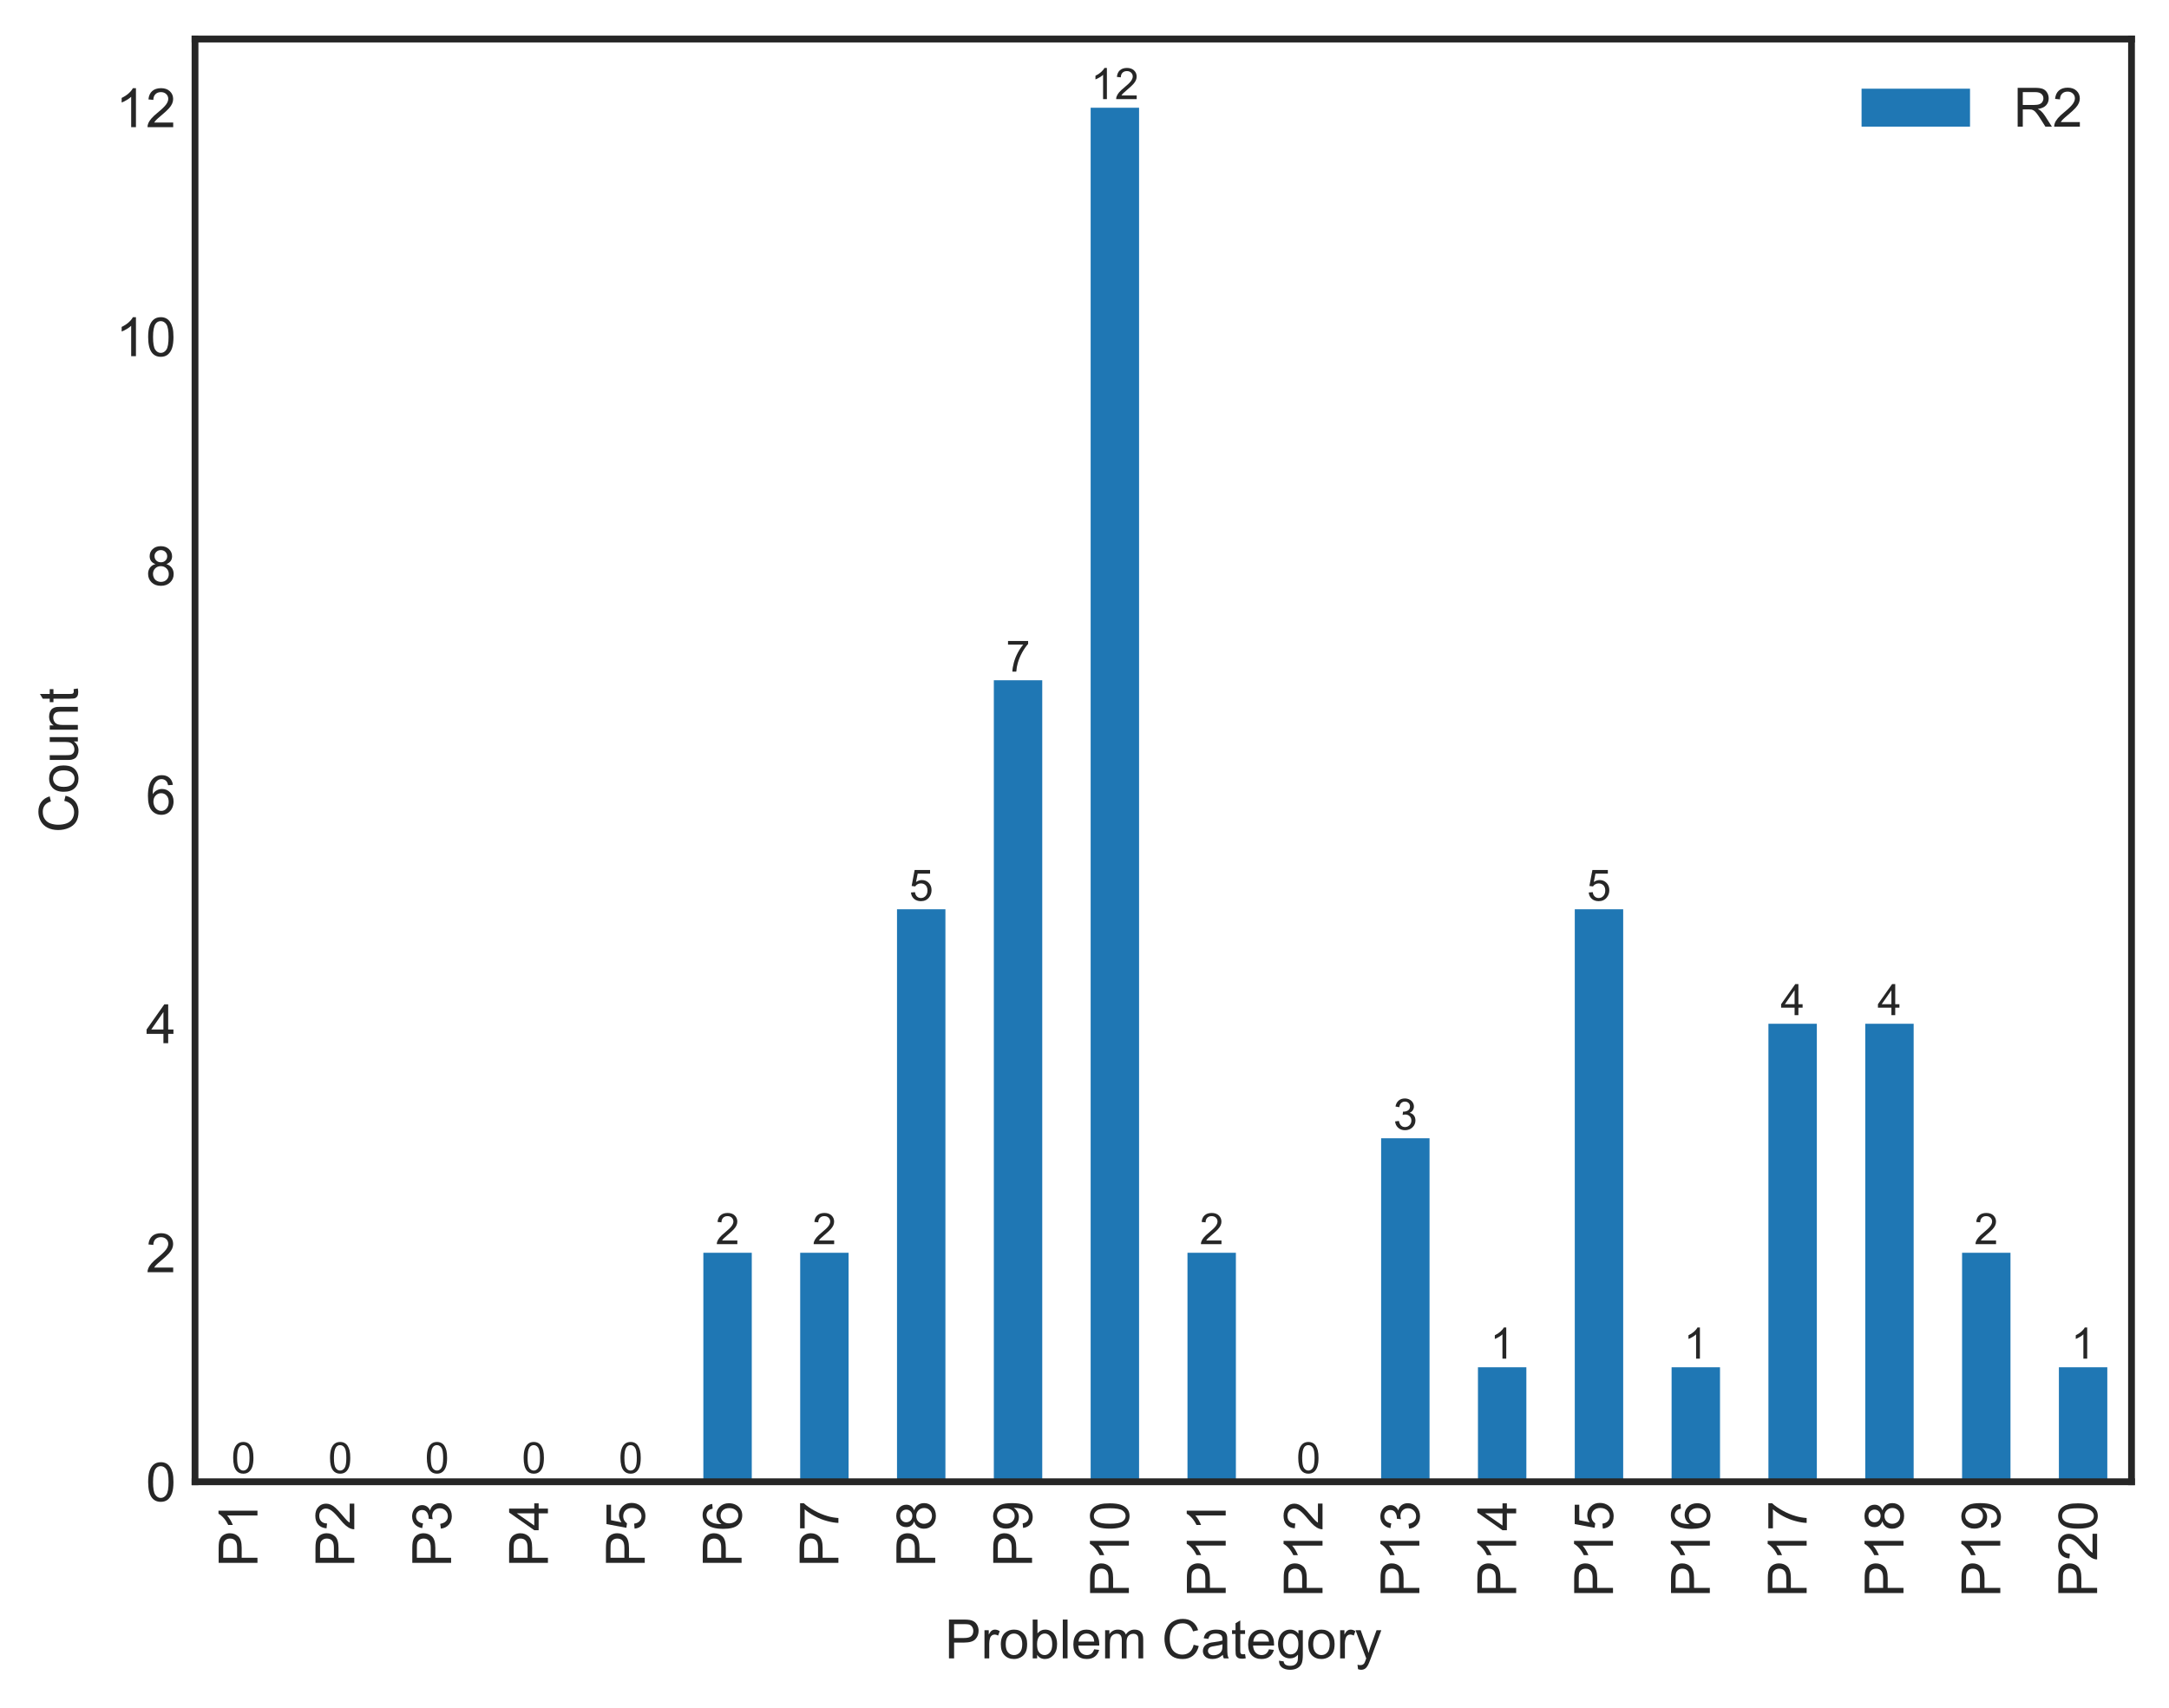 <?xml version="1.0" encoding="utf-8" standalone="no"?>
<!DOCTYPE svg PUBLIC "-//W3C//DTD SVG 1.1//EN"
  "http://www.w3.org/Graphics/SVG/1.1/DTD/svg11.dtd">
<!-- Created with matplotlib (http://matplotlib.org/) -->
<svg height="315pt" version="1.1" viewBox="0 0 400 315" width="400pt" xmlns="http://www.w3.org/2000/svg" xmlns:xlink="http://www.w3.org/1999/xlink">
 <defs>
  <style type="text/css">
*{stroke-linecap:butt;stroke-linejoin:round;}
  </style>
 </defs>
 <g id="figure_1">
  <g id="patch_1">
   <path d="M 0 315.189 
L 400.287 315.189 
L 400.287 0 
L 0 0 
z
" style="fill:#ffffff;"/>
  </g>
  <g id="axes_1">
   <g id="patch_2">
    <path d="M 35.967 273.312 
L 393.087 273.312 
L 393.087 7.2 
L 35.967 7.2 
z
" style="fill:#ffffff;"/>
   </g>
   <g id="matplotlib.axis_1">
    <g id="xtick_1">
     <g id="line2d_1"/>
     <g id="text_1">
      <!-- P1 -->
      <defs>
       <path d="M 7.719 0 
L 7.719 71.578 
L 34.719 71.578 
Q 41.844 71.578 45.609 70.906 
Q 50.875 70.016 54.438 67.547 
Q 58.016 65.094 60.188 60.641 
Q 62.359 56.203 62.359 50.875 
Q 62.359 41.75 56.547 35.422 
Q 50.734 29.109 35.547 29.109 
L 17.188 29.109 
L 17.188 0 
z
M 17.188 37.547 
L 35.688 37.547 
Q 44.875 37.547 48.734 40.969 
Q 52.594 44.391 52.594 50.594 
Q 52.594 55.078 50.312 58.266 
Q 48.047 61.469 44.344 62.5 
Q 41.938 63.141 35.5 63.141 
L 17.188 63.141 
z
" id="ArialMT-50"/>
       <path d="M 37.25 0 
L 28.469 0 
L 28.469 56 
Q 25.297 52.984 20.141 49.953 
Q 14.984 46.922 10.891 45.406 
L 10.891 53.906 
Q 18.266 57.375 23.781 62.297 
Q 29.297 67.234 31.594 71.875 
L 37.25 71.875 
z
" id="ArialMT-31"/>
      </defs>
      <g style="fill:#262626;" transform="translate(47.48 289.043)rotate(-90)scale(0.1 -0.1)">
       <use xlink:href="#ArialMT-50"/>
       <use x="66.699" xlink:href="#ArialMT-31"/>
      </g>
     </g>
    </g>
    <g id="xtick_2">
     <g id="line2d_2"/>
     <g id="text_2">
      <!-- P2 -->
      <defs>
       <path d="M 50.344 8.453 
L 50.344 0 
L 3.031 0 
Q 2.938 3.172 4.047 6.109 
Q 5.859 10.938 9.828 15.625 
Q 13.812 20.312 21.344 26.469 
Q 33.016 36.031 37.109 41.625 
Q 41.219 47.219 41.219 52.203 
Q 41.219 57.422 37.469 61 
Q 33.734 64.594 27.734 64.594 
Q 21.391 64.594 17.578 60.781 
Q 13.766 56.984 13.719 50.25 
L 4.688 51.172 
Q 5.609 61.281 11.656 66.578 
Q 17.719 71.875 27.938 71.875 
Q 38.234 71.875 44.234 66.156 
Q 50.25 60.453 50.25 52 
Q 50.25 47.703 48.484 43.547 
Q 46.734 39.406 42.656 34.812 
Q 38.578 30.219 29.109 22.219 
Q 21.188 15.578 18.938 13.203 
Q 16.703 10.844 15.234 8.453 
z
" id="ArialMT-32"/>
      </defs>
      <g style="fill:#262626;" transform="translate(65.336 289.043)rotate(-90)scale(0.1 -0.1)">
       <use xlink:href="#ArialMT-50"/>
       <use x="66.699" xlink:href="#ArialMT-32"/>
      </g>
     </g>
    </g>
    <g id="xtick_3">
     <g id="line2d_3"/>
     <g id="text_3">
      <!-- P3 -->
      <defs>
       <path d="M 4.203 18.891 
L 12.984 20.062 
Q 14.5 12.594 18.141 9.297 
Q 21.781 6 27 6 
Q 33.203 6 37.469 10.297 
Q 41.75 14.594 41.75 20.953 
Q 41.75 27 37.797 30.922 
Q 33.844 34.859 27.734 34.859 
Q 25.25 34.859 21.531 33.891 
L 22.516 41.609 
Q 23.391 41.5 23.922 41.5 
Q 29.547 41.5 34.031 44.422 
Q 38.531 47.359 38.531 53.469 
Q 38.531 58.297 35.25 61.469 
Q 31.984 64.656 26.812 64.656 
Q 21.688 64.656 18.266 61.422 
Q 14.844 58.203 13.875 51.766 
L 5.078 53.328 
Q 6.688 62.156 12.391 67.016 
Q 18.109 71.875 26.609 71.875 
Q 32.469 71.875 37.391 69.359 
Q 42.328 66.844 44.938 62.5 
Q 47.562 58.156 47.562 53.266 
Q 47.562 48.641 45.062 44.828 
Q 42.578 41.016 37.703 38.766 
Q 44.047 37.312 47.562 32.688 
Q 51.078 28.078 51.078 21.141 
Q 51.078 11.766 44.234 5.25 
Q 37.406 -1.266 26.953 -1.266 
Q 17.531 -1.266 11.297 4.344 
Q 5.078 9.969 4.203 18.891 
z
" id="ArialMT-33"/>
      </defs>
      <g style="fill:#262626;" transform="translate(83.192 289.043)rotate(-90)scale(0.1 -0.1)">
       <use xlink:href="#ArialMT-50"/>
       <use x="66.699" xlink:href="#ArialMT-33"/>
      </g>
     </g>
    </g>
    <g id="xtick_4">
     <g id="line2d_4"/>
     <g id="text_4">
      <!-- P4 -->
      <defs>
       <path d="M 32.328 0 
L 32.328 17.141 
L 1.266 17.141 
L 1.266 25.203 
L 33.938 71.578 
L 41.109 71.578 
L 41.109 25.203 
L 50.781 25.203 
L 50.781 17.141 
L 41.109 17.141 
L 41.109 0 
z
M 32.328 25.203 
L 32.328 57.469 
L 9.906 25.203 
z
" id="ArialMT-34"/>
      </defs>
      <g style="fill:#262626;" transform="translate(101.048 289.043)rotate(-90)scale(0.1 -0.1)">
       <use xlink:href="#ArialMT-50"/>
       <use x="66.699" xlink:href="#ArialMT-34"/>
      </g>
     </g>
    </g>
    <g id="xtick_5">
     <g id="line2d_5"/>
     <g id="text_5">
      <!-- P5 -->
      <defs>
       <path d="M 4.156 18.75 
L 13.375 19.531 
Q 14.406 12.797 18.141 9.391 
Q 21.875 6 27.156 6 
Q 33.5 6 37.891 10.781 
Q 42.281 15.578 42.281 23.484 
Q 42.281 31 38.062 35.344 
Q 33.844 39.703 27 39.703 
Q 22.75 39.703 19.328 37.766 
Q 15.922 35.844 13.969 32.766 
L 5.719 33.844 
L 12.641 70.609 
L 48.25 70.609 
L 48.25 62.203 
L 19.672 62.203 
L 15.828 42.969 
Q 22.266 47.469 29.344 47.469 
Q 38.719 47.469 45.156 40.969 
Q 51.609 34.469 51.609 24.266 
Q 51.609 14.547 45.953 7.469 
Q 39.062 -1.219 27.156 -1.219 
Q 17.391 -1.219 11.203 4.25 
Q 5.031 9.719 4.156 18.75 
z
" id="ArialMT-35"/>
      </defs>
      <g style="fill:#262626;" transform="translate(118.904 289.043)rotate(-90)scale(0.1 -0.1)">
       <use xlink:href="#ArialMT-50"/>
       <use x="66.699" xlink:href="#ArialMT-35"/>
      </g>
     </g>
    </g>
    <g id="xtick_6">
     <g id="line2d_6"/>
     <g id="text_6">
      <!-- P6 -->
      <defs>
       <path d="M 49.75 54.047 
L 41.016 53.375 
Q 39.844 58.547 37.703 60.891 
Q 34.125 64.656 28.906 64.656 
Q 24.703 64.656 21.531 62.312 
Q 17.391 59.281 14.984 53.469 
Q 12.594 47.656 12.5 36.922 
Q 15.672 41.75 20.266 44.094 
Q 24.859 46.438 29.891 46.438 
Q 38.672 46.438 44.844 39.969 
Q 51.031 33.5 51.031 23.25 
Q 51.031 16.5 48.125 10.719 
Q 45.219 4.938 40.141 1.859 
Q 35.062 -1.219 28.609 -1.219 
Q 17.625 -1.219 10.688 6.859 
Q 3.766 14.938 3.766 33.5 
Q 3.766 54.25 11.422 63.672 
Q 18.109 71.875 29.438 71.875 
Q 37.891 71.875 43.281 67.141 
Q 48.688 62.406 49.75 54.047 
z
M 13.875 23.188 
Q 13.875 18.656 15.797 14.5 
Q 17.719 10.359 21.188 8.172 
Q 24.656 6 28.469 6 
Q 34.031 6 38.031 10.484 
Q 42.047 14.984 42.047 22.703 
Q 42.047 30.125 38.078 34.391 
Q 34.125 38.672 28.125 38.672 
Q 22.172 38.672 18.016 34.391 
Q 13.875 30.125 13.875 23.188 
z
" id="ArialMT-36"/>
      </defs>
      <g style="fill:#262626;" transform="translate(136.76 289.043)rotate(-90)scale(0.1 -0.1)">
       <use xlink:href="#ArialMT-50"/>
       <use x="66.699" xlink:href="#ArialMT-36"/>
      </g>
     </g>
    </g>
    <g id="xtick_7">
     <g id="line2d_7"/>
     <g id="text_7">
      <!-- P7 -->
      <defs>
       <path d="M 4.734 62.203 
L 4.734 70.656 
L 51.078 70.656 
L 51.078 63.812 
Q 44.234 56.547 37.516 44.484 
Q 30.812 32.422 27.156 19.672 
Q 24.516 10.688 23.781 0 
L 14.75 0 
Q 14.891 8.453 18.062 20.406 
Q 21.234 32.375 27.172 43.484 
Q 33.109 54.594 39.797 62.203 
z
" id="ArialMT-37"/>
      </defs>
      <g style="fill:#262626;" transform="translate(154.616 289.043)rotate(-90)scale(0.1 -0.1)">
       <use xlink:href="#ArialMT-50"/>
       <use x="66.699" xlink:href="#ArialMT-37"/>
      </g>
     </g>
    </g>
    <g id="xtick_8">
     <g id="line2d_8"/>
     <g id="text_8">
      <!-- P8 -->
      <defs>
       <path d="M 17.672 38.812 
Q 12.203 40.828 9.562 44.531 
Q 6.938 48.25 6.938 53.422 
Q 6.938 61.234 12.547 66.547 
Q 18.172 71.875 27.484 71.875 
Q 36.859 71.875 42.578 66.422 
Q 48.297 60.984 48.297 53.172 
Q 48.297 48.188 45.672 44.5 
Q 43.062 40.828 37.75 38.812 
Q 44.344 36.672 47.781 31.875 
Q 51.219 27.094 51.219 20.453 
Q 51.219 11.281 44.719 5.031 
Q 38.234 -1.219 27.641 -1.219 
Q 17.047 -1.219 10.547 5.047 
Q 4.047 11.328 4.047 20.703 
Q 4.047 27.688 7.594 32.391 
Q 11.141 37.109 17.672 38.812 
z
M 15.922 53.719 
Q 15.922 48.641 19.188 45.406 
Q 22.469 42.188 27.688 42.188 
Q 32.766 42.188 36.016 45.375 
Q 39.266 48.578 39.266 53.219 
Q 39.266 58.062 35.906 61.359 
Q 32.562 64.656 27.594 64.656 
Q 22.562 64.656 19.234 61.422 
Q 15.922 58.203 15.922 53.719 
z
M 13.094 20.656 
Q 13.094 16.891 14.875 13.375 
Q 16.656 9.859 20.172 7.922 
Q 23.688 6 27.734 6 
Q 34.031 6 38.125 10.047 
Q 42.234 14.109 42.234 20.359 
Q 42.234 26.703 38.016 30.859 
Q 33.797 35.016 27.438 35.016 
Q 21.234 35.016 17.156 30.906 
Q 13.094 26.812 13.094 20.656 
z
" id="ArialMT-38"/>
      </defs>
      <g style="fill:#262626;" transform="translate(172.472 289.043)rotate(-90)scale(0.1 -0.1)">
       <use xlink:href="#ArialMT-50"/>
       <use x="66.699" xlink:href="#ArialMT-38"/>
      </g>
     </g>
    </g>
    <g id="xtick_9">
     <g id="line2d_9"/>
     <g id="text_9">
      <!-- P9 -->
      <defs>
       <path d="M 5.469 16.547 
L 13.922 17.328 
Q 14.984 11.375 18.016 8.688 
Q 21.047 6 25.781 6 
Q 29.828 6 32.875 7.859 
Q 35.938 9.719 37.891 12.812 
Q 39.844 15.922 41.156 21.188 
Q 42.484 26.469 42.484 31.938 
Q 42.484 32.516 42.438 33.688 
Q 39.797 29.5 35.234 26.875 
Q 30.672 24.266 25.344 24.266 
Q 16.453 24.266 10.297 30.703 
Q 4.156 37.156 4.156 47.703 
Q 4.156 58.594 10.578 65.234 
Q 17 71.875 26.656 71.875 
Q 33.641 71.875 39.422 68.109 
Q 45.219 64.359 48.219 57.391 
Q 51.219 50.438 51.219 37.25 
Q 51.219 23.531 48.234 15.406 
Q 45.266 7.281 39.375 3.031 
Q 33.5 -1.219 25.594 -1.219 
Q 17.188 -1.219 11.859 3.438 
Q 6.547 8.109 5.469 16.547 
z
M 41.453 48.141 
Q 41.453 55.719 37.422 60.156 
Q 33.406 64.594 27.734 64.594 
Q 21.875 64.594 17.531 59.812 
Q 13.188 55.031 13.188 47.406 
Q 13.188 40.578 17.312 36.297 
Q 21.438 32.031 27.484 32.031 
Q 33.594 32.031 37.516 36.297 
Q 41.453 40.578 41.453 48.141 
z
" id="ArialMT-39"/>
      </defs>
      <g style="fill:#262626;" transform="translate(190.328 289.043)rotate(-90)scale(0.1 -0.1)">
       <use xlink:href="#ArialMT-50"/>
       <use x="66.699" xlink:href="#ArialMT-39"/>
      </g>
     </g>
    </g>
    <g id="xtick_10">
     <g id="line2d_10"/>
     <g id="text_10">
      <!-- P10 -->
      <defs>
       <path d="M 4.156 35.297 
Q 4.156 48 6.766 55.734 
Q 9.375 63.484 14.516 67.672 
Q 19.672 71.875 27.484 71.875 
Q 33.25 71.875 37.594 69.547 
Q 41.938 67.234 44.766 62.859 
Q 47.609 58.5 49.219 52.219 
Q 50.828 45.953 50.828 35.297 
Q 50.828 22.703 48.234 14.969 
Q 45.656 7.234 40.5 3 
Q 35.359 -1.219 27.484 -1.219 
Q 17.141 -1.219 11.234 6.203 
Q 4.156 15.141 4.156 35.297 
z
M 13.188 35.297 
Q 13.188 17.672 17.312 11.828 
Q 21.438 6 27.484 6 
Q 33.547 6 37.672 11.859 
Q 41.797 17.719 41.797 35.297 
Q 41.797 52.984 37.672 58.781 
Q 33.547 64.594 27.391 64.594 
Q 21.344 64.594 17.719 59.469 
Q 13.188 52.938 13.188 35.297 
z
" id="ArialMT-30"/>
      </defs>
      <g style="fill:#262626;" transform="translate(208.184 294.604)rotate(-90)scale(0.1 -0.1)">
       <use xlink:href="#ArialMT-50"/>
       <use x="66.699" xlink:href="#ArialMT-31"/>
       <use x="122.314" xlink:href="#ArialMT-30"/>
      </g>
     </g>
    </g>
    <g id="xtick_11">
     <g id="line2d_11"/>
     <g id="text_11">
      <!-- P11 -->
      <g style="fill:#262626;" transform="translate(226.04 294.593)rotate(-90)scale(0.1 -0.1)">
       <use xlink:href="#ArialMT-50"/>
       <use x="66.699" xlink:href="#ArialMT-31"/>
       <use x="122.205" xlink:href="#ArialMT-31"/>
      </g>
     </g>
    </g>
    <g id="xtick_12">
     <g id="line2d_12"/>
     <g id="text_12">
      <!-- P12 -->
      <g style="fill:#262626;" transform="translate(243.896 294.604)rotate(-90)scale(0.1 -0.1)">
       <use xlink:href="#ArialMT-50"/>
       <use x="66.699" xlink:href="#ArialMT-31"/>
       <use x="122.314" xlink:href="#ArialMT-32"/>
      </g>
     </g>
    </g>
    <g id="xtick_13">
     <g id="line2d_13"/>
     <g id="text_13">
      <!-- P13 -->
      <g style="fill:#262626;" transform="translate(261.752 294.604)rotate(-90)scale(0.1 -0.1)">
       <use xlink:href="#ArialMT-50"/>
       <use x="66.699" xlink:href="#ArialMT-31"/>
       <use x="122.314" xlink:href="#ArialMT-33"/>
      </g>
     </g>
    </g>
    <g id="xtick_14">
     <g id="line2d_14"/>
     <g id="text_14">
      <!-- P14 -->
      <g style="fill:#262626;" transform="translate(279.608 294.604)rotate(-90)scale(0.1 -0.1)">
       <use xlink:href="#ArialMT-50"/>
       <use x="66.699" xlink:href="#ArialMT-31"/>
       <use x="122.314" xlink:href="#ArialMT-34"/>
      </g>
     </g>
    </g>
    <g id="xtick_15">
     <g id="line2d_15"/>
     <g id="text_15">
      <!-- P15 -->
      <g style="fill:#262626;" transform="translate(297.464 294.604)rotate(-90)scale(0.1 -0.1)">
       <use xlink:href="#ArialMT-50"/>
       <use x="66.699" xlink:href="#ArialMT-31"/>
       <use x="122.314" xlink:href="#ArialMT-35"/>
      </g>
     </g>
    </g>
    <g id="xtick_16">
     <g id="line2d_16"/>
     <g id="text_16">
      <!-- P16 -->
      <g style="fill:#262626;" transform="translate(315.32 294.604)rotate(-90)scale(0.1 -0.1)">
       <use xlink:href="#ArialMT-50"/>
       <use x="66.699" xlink:href="#ArialMT-31"/>
       <use x="122.314" xlink:href="#ArialMT-36"/>
      </g>
     </g>
    </g>
    <g id="xtick_17">
     <g id="line2d_17"/>
     <g id="text_17">
      <!-- P17 -->
      <g style="fill:#262626;" transform="translate(333.176 294.604)rotate(-90)scale(0.1 -0.1)">
       <use xlink:href="#ArialMT-50"/>
       <use x="66.699" xlink:href="#ArialMT-31"/>
       <use x="122.314" xlink:href="#ArialMT-37"/>
      </g>
     </g>
    </g>
    <g id="xtick_18">
     <g id="line2d_18"/>
     <g id="text_18">
      <!-- P18 -->
      <g style="fill:#262626;" transform="translate(351.032 294.604)rotate(-90)scale(0.1 -0.1)">
       <use xlink:href="#ArialMT-50"/>
       <use x="66.699" xlink:href="#ArialMT-31"/>
       <use x="122.314" xlink:href="#ArialMT-38"/>
      </g>
     </g>
    </g>
    <g id="xtick_19">
     <g id="line2d_19"/>
     <g id="text_19">
      <!-- P19 -->
      <g style="fill:#262626;" transform="translate(368.888 294.604)rotate(-90)scale(0.1 -0.1)">
       <use xlink:href="#ArialMT-50"/>
       <use x="66.699" xlink:href="#ArialMT-31"/>
       <use x="122.314" xlink:href="#ArialMT-39"/>
      </g>
     </g>
    </g>
    <g id="xtick_20">
     <g id="line2d_20"/>
     <g id="text_20">
      <!-- P20 -->
      <g style="fill:#262626;" transform="translate(386.744 294.604)rotate(-90)scale(0.1 -0.1)">
       <use xlink:href="#ArialMT-50"/>
       <use x="66.699" xlink:href="#ArialMT-32"/>
       <use x="122.314" xlink:href="#ArialMT-30"/>
      </g>
     </g>
    </g>
    <g id="text_21">
     <!-- Problem Category -->
     <defs>
      <path d="M 6.5 0 
L 6.5 51.859 
L 14.406 51.859 
L 14.406 44 
Q 17.438 49.516 20 51.266 
Q 22.562 53.031 25.641 53.031 
Q 30.078 53.031 34.672 50.203 
L 31.641 42.047 
Q 28.422 43.953 25.203 43.953 
Q 22.312 43.953 20.016 42.219 
Q 17.719 40.484 16.75 37.406 
Q 15.281 32.719 15.281 27.156 
L 15.281 0 
z
" id="ArialMT-72"/>
      <path d="M 3.328 25.922 
Q 3.328 40.328 11.328 47.266 
Q 18.016 53.031 27.641 53.031 
Q 38.328 53.031 45.109 46.016 
Q 51.906 39.016 51.906 26.656 
Q 51.906 16.656 48.906 10.906 
Q 45.906 5.172 40.156 2 
Q 34.422 -1.172 27.641 -1.172 
Q 16.75 -1.172 10.031 5.812 
Q 3.328 12.797 3.328 25.922 
z
M 12.359 25.922 
Q 12.359 15.969 16.703 11.016 
Q 21.047 6.062 27.641 6.062 
Q 34.188 6.062 38.531 11.031 
Q 42.875 16.016 42.875 26.219 
Q 42.875 35.844 38.5 40.797 
Q 34.125 45.75 27.641 45.75 
Q 21.047 45.75 16.703 40.812 
Q 12.359 35.891 12.359 25.922 
z
" id="ArialMT-6f"/>
      <path d="M 14.703 0 
L 6.547 0 
L 6.547 71.578 
L 15.328 71.578 
L 15.328 46.047 
Q 20.906 53.031 29.547 53.031 
Q 34.328 53.031 38.594 51.094 
Q 42.875 49.172 45.625 45.672 
Q 48.391 42.188 49.953 37.25 
Q 51.516 32.328 51.516 26.703 
Q 51.516 13.375 44.922 6.094 
Q 38.328 -1.172 29.109 -1.172 
Q 19.922 -1.172 14.703 6.5 
z
M 14.594 26.312 
Q 14.594 17 17.141 12.844 
Q 21.297 6.062 28.375 6.062 
Q 34.125 6.062 38.328 11.062 
Q 42.531 16.062 42.531 25.984 
Q 42.531 36.141 38.5 40.969 
Q 34.469 45.797 28.766 45.797 
Q 23 45.797 18.797 40.797 
Q 14.594 35.797 14.594 26.312 
z
" id="ArialMT-62"/>
      <path d="M 6.391 0 
L 6.391 71.578 
L 15.188 71.578 
L 15.188 0 
z
" id="ArialMT-6c"/>
      <path d="M 42.094 16.703 
L 51.172 15.578 
Q 49.031 7.625 43.219 3.219 
Q 37.406 -1.172 28.375 -1.172 
Q 17 -1.172 10.328 5.828 
Q 3.656 12.844 3.656 25.484 
Q 3.656 38.578 10.391 45.797 
Q 17.141 53.031 27.875 53.031 
Q 38.281 53.031 44.875 45.953 
Q 51.469 38.875 51.469 26.031 
Q 51.469 25.25 51.422 23.688 
L 12.75 23.688 
Q 13.234 15.141 17.578 10.594 
Q 21.922 6.062 28.422 6.062 
Q 33.25 6.062 36.672 8.594 
Q 40.094 11.141 42.094 16.703 
z
M 13.234 30.906 
L 42.188 30.906 
Q 41.609 37.453 38.875 40.719 
Q 34.672 45.797 27.984 45.797 
Q 21.922 45.797 17.797 41.75 
Q 13.672 37.703 13.234 30.906 
z
" id="ArialMT-65"/>
      <path d="M 6.594 0 
L 6.594 51.859 
L 14.453 51.859 
L 14.453 44.578 
Q 16.891 48.391 20.938 50.703 
Q 25 53.031 30.172 53.031 
Q 35.938 53.031 39.625 50.641 
Q 43.312 48.25 44.828 43.953 
Q 50.984 53.031 60.844 53.031 
Q 68.562 53.031 72.703 48.75 
Q 76.859 44.484 76.859 35.594 
L 76.859 0 
L 68.109 0 
L 68.109 32.672 
Q 68.109 37.938 67.25 40.25 
Q 66.406 42.578 64.156 43.984 
Q 61.922 45.406 58.891 45.406 
Q 53.422 45.406 49.797 41.766 
Q 46.188 38.141 46.188 30.125 
L 46.188 0 
L 37.406 0 
L 37.406 33.688 
Q 37.406 39.547 35.25 42.469 
Q 33.109 45.406 28.219 45.406 
Q 24.516 45.406 21.359 43.453 
Q 18.219 41.5 16.797 37.734 
Q 15.375 33.984 15.375 26.906 
L 15.375 0 
z
" id="ArialMT-6d"/>
      <path id="ArialMT-20"/>
      <path d="M 58.797 25.094 
L 68.266 22.703 
Q 65.281 11.031 57.547 4.906 
Q 49.812 -1.219 38.625 -1.219 
Q 27.047 -1.219 19.797 3.484 
Q 12.547 8.203 8.766 17.141 
Q 4.984 26.078 4.984 36.328 
Q 4.984 47.516 9.25 55.828 
Q 13.531 64.156 21.406 68.469 
Q 29.297 72.797 38.766 72.797 
Q 49.516 72.797 56.828 67.328 
Q 64.156 61.859 67.047 51.953 
L 57.719 49.75 
Q 55.219 57.562 50.484 61.125 
Q 45.75 64.703 38.578 64.703 
Q 30.328 64.703 24.781 60.734 
Q 19.234 56.781 16.984 50.109 
Q 14.75 43.453 14.75 36.375 
Q 14.75 27.25 17.406 20.438 
Q 20.062 13.625 25.672 10.25 
Q 31.297 6.891 37.844 6.891 
Q 45.797 6.891 51.312 11.469 
Q 56.844 16.062 58.797 25.094 
z
" id="ArialMT-43"/>
      <path d="M 40.438 6.391 
Q 35.547 2.25 31.031 0.531 
Q 26.516 -1.172 21.344 -1.172 
Q 12.797 -1.172 8.203 3 
Q 3.609 7.172 3.609 13.672 
Q 3.609 17.484 5.344 20.625 
Q 7.078 23.781 9.891 25.688 
Q 12.703 27.594 16.219 28.562 
Q 18.797 29.25 24.031 29.891 
Q 34.672 31.156 39.703 32.906 
Q 39.75 34.719 39.75 35.203 
Q 39.75 40.578 37.25 42.781 
Q 33.891 45.75 27.25 45.75 
Q 21.047 45.75 18.094 43.578 
Q 15.141 41.406 13.719 35.891 
L 5.125 37.062 
Q 6.297 42.578 8.984 45.969 
Q 11.672 49.359 16.75 51.188 
Q 21.828 53.031 28.516 53.031 
Q 35.156 53.031 39.297 51.469 
Q 43.453 49.906 45.406 47.531 
Q 47.359 45.172 48.141 41.547 
Q 48.578 39.312 48.578 33.453 
L 48.578 21.734 
Q 48.578 9.469 49.141 6.219 
Q 49.703 2.984 51.375 0 
L 42.188 0 
Q 40.828 2.734 40.438 6.391 
z
M 39.703 26.031 
Q 34.906 24.078 25.344 22.703 
Q 19.922 21.922 17.672 20.938 
Q 15.438 19.969 14.203 18.094 
Q 12.984 16.219 12.984 13.922 
Q 12.984 10.406 15.641 8.062 
Q 18.312 5.719 23.438 5.719 
Q 28.516 5.719 32.469 7.938 
Q 36.422 10.156 38.281 14.016 
Q 39.703 17 39.703 22.797 
z
" id="ArialMT-61"/>
      <path d="M 25.781 7.859 
L 27.047 0.094 
Q 23.344 -0.688 20.406 -0.688 
Q 15.625 -0.688 12.984 0.828 
Q 10.359 2.344 9.281 4.812 
Q 8.203 7.281 8.203 15.188 
L 8.203 45.016 
L 1.766 45.016 
L 1.766 51.859 
L 8.203 51.859 
L 8.203 64.703 
L 16.938 69.969 
L 16.938 51.859 
L 25.781 51.859 
L 25.781 45.016 
L 16.938 45.016 
L 16.938 14.703 
Q 16.938 10.938 17.406 9.859 
Q 17.875 8.797 18.922 8.156 
Q 19.969 7.516 21.922 7.516 
Q 23.391 7.516 25.781 7.859 
z
" id="ArialMT-74"/>
      <path d="M 4.984 -4.297 
L 13.531 -5.562 
Q 14.062 -9.516 16.5 -11.328 
Q 19.781 -13.766 25.438 -13.766 
Q 31.547 -13.766 34.859 -11.328 
Q 38.188 -8.891 39.359 -4.5 
Q 40.047 -1.812 39.984 6.781 
Q 34.234 0 25.641 0 
Q 14.938 0 9.078 7.719 
Q 3.219 15.438 3.219 26.219 
Q 3.219 33.641 5.906 39.906 
Q 8.594 46.188 13.688 49.609 
Q 18.797 53.031 25.688 53.031 
Q 34.859 53.031 40.828 45.609 
L 40.828 51.859 
L 48.922 51.859 
L 48.922 7.031 
Q 48.922 -5.078 46.453 -10.125 
Q 44 -15.188 38.641 -18.109 
Q 33.297 -21.047 25.484 -21.047 
Q 16.219 -21.047 10.5 -16.875 
Q 4.781 -12.703 4.984 -4.297 
z
M 12.25 26.859 
Q 12.25 16.656 16.297 11.969 
Q 20.359 7.281 26.469 7.281 
Q 32.516 7.281 36.609 11.938 
Q 40.719 16.609 40.719 26.562 
Q 40.719 36.078 36.5 40.906 
Q 32.281 45.75 26.312 45.75 
Q 20.453 45.75 16.344 40.984 
Q 12.25 36.234 12.25 26.859 
z
" id="ArialMT-67"/>
      <path d="M 6.203 -19.969 
L 5.219 -11.719 
Q 8.109 -12.5 10.25 -12.5 
Q 13.188 -12.5 14.938 -11.516 
Q 16.703 -10.547 17.828 -8.797 
Q 18.656 -7.469 20.516 -2.25 
Q 20.75 -1.516 21.297 -0.094 
L 1.609 51.859 
L 11.078 51.859 
L 21.875 21.828 
Q 23.969 16.109 25.641 9.812 
Q 27.156 15.875 29.25 21.625 
L 40.328 51.859 
L 49.125 51.859 
L 29.391 -0.875 
Q 26.219 -9.422 24.469 -12.641 
Q 22.125 -17 19.094 -19.016 
Q 16.062 -21.047 11.859 -21.047 
Q 9.328 -21.047 6.203 -19.969 
z
" id="ArialMT-79"/>
     </defs>
     <g style="fill:#262626;" transform="translate(174.234 305.884)scale(0.1 -0.1)">
      <use xlink:href="#ArialMT-50"/>
      <use x="66.699" xlink:href="#ArialMT-72"/>
      <use x="100" xlink:href="#ArialMT-6f"/>
      <use x="155.615" xlink:href="#ArialMT-62"/>
      <use x="211.23" xlink:href="#ArialMT-6c"/>
      <use x="233.447" xlink:href="#ArialMT-65"/>
      <use x="289.062" xlink:href="#ArialMT-6d"/>
      <use x="372.363" xlink:href="#ArialMT-20"/>
      <use x="400.146" xlink:href="#ArialMT-43"/>
      <use x="472.363" xlink:href="#ArialMT-61"/>
      <use x="527.979" xlink:href="#ArialMT-74"/>
      <use x="555.762" xlink:href="#ArialMT-65"/>
      <use x="611.377" xlink:href="#ArialMT-67"/>
      <use x="666.992" xlink:href="#ArialMT-6f"/>
      <use x="722.607" xlink:href="#ArialMT-72"/>
      <use x="755.908" xlink:href="#ArialMT-79"/>
     </g>
    </g>
   </g>
   <g id="matplotlib.axis_2">
    <g id="ytick_1">
     <g id="line2d_21"/>
     <g id="text_22">
      <!-- 0 -->
      <g style="fill:#262626;" transform="translate(26.906 276.891)scale(0.1 -0.1)">
       <use xlink:href="#ArialMT-30"/>
      </g>
     </g>
    </g>
    <g id="ytick_2">
     <g id="line2d_22"/>
     <g id="text_23">
      <!-- 2 -->
      <g style="fill:#262626;" transform="translate(26.906 234.651)scale(0.1 -0.1)">
       <use xlink:href="#ArialMT-32"/>
      </g>
     </g>
    </g>
    <g id="ytick_3">
     <g id="line2d_23"/>
     <g id="text_24">
      <!-- 4 -->
      <g style="fill:#262626;" transform="translate(26.906 192.411)scale(0.1 -0.1)">
       <use xlink:href="#ArialMT-34"/>
      </g>
     </g>
    </g>
    <g id="ytick_4">
     <g id="line2d_24"/>
     <g id="text_25">
      <!-- 6 -->
      <g style="fill:#262626;" transform="translate(26.906 150.171)scale(0.1 -0.1)">
       <use xlink:href="#ArialMT-36"/>
      </g>
     </g>
    </g>
    <g id="ytick_5">
     <g id="line2d_25"/>
     <g id="text_26">
      <!-- 8 -->
      <g style="fill:#262626;" transform="translate(26.906 107.931)scale(0.1 -0.1)">
       <use xlink:href="#ArialMT-38"/>
      </g>
     </g>
    </g>
    <g id="ytick_6">
     <g id="line2d_26"/>
     <g id="text_27">
      <!-- 10 -->
      <g style="fill:#262626;" transform="translate(21.345 65.691)scale(0.1 -0.1)">
       <use xlink:href="#ArialMT-31"/>
       <use x="55.615" xlink:href="#ArialMT-30"/>
      </g>
     </g>
    </g>
    <g id="ytick_7">
     <g id="line2d_27"/>
     <g id="text_28">
      <!-- 12 -->
      <g style="fill:#262626;" transform="translate(21.345 23.451)scale(0.1 -0.1)">
       <use xlink:href="#ArialMT-31"/>
       <use x="55.615" xlink:href="#ArialMT-32"/>
      </g>
     </g>
    </g>
    <g id="text_29">
     <!-- Count -->
     <defs>
      <path d="M 40.578 0 
L 40.578 7.625 
Q 34.516 -1.172 24.125 -1.172 
Q 19.531 -1.172 15.547 0.578 
Q 11.578 2.344 9.641 5 
Q 7.719 7.672 6.938 11.531 
Q 6.391 14.109 6.391 19.734 
L 6.391 51.859 
L 15.188 51.859 
L 15.188 23.094 
Q 15.188 16.219 15.719 13.812 
Q 16.547 10.359 19.234 8.375 
Q 21.922 6.391 25.875 6.391 
Q 29.828 6.391 33.297 8.422 
Q 36.766 10.453 38.203 13.938 
Q 39.656 17.438 39.656 24.078 
L 39.656 51.859 
L 48.438 51.859 
L 48.438 0 
z
" id="ArialMT-75"/>
      <path d="M 6.594 0 
L 6.594 51.859 
L 14.5 51.859 
L 14.5 44.484 
Q 20.219 53.031 31 53.031 
Q 35.688 53.031 39.625 51.344 
Q 43.562 49.656 45.516 46.922 
Q 47.469 44.188 48.25 40.438 
Q 48.734 37.984 48.734 31.891 
L 48.734 0 
L 39.938 0 
L 39.938 31.547 
Q 39.938 36.922 38.906 39.578 
Q 37.891 42.234 35.281 43.812 
Q 32.672 45.406 29.156 45.406 
Q 23.531 45.406 19.453 41.844 
Q 15.375 38.281 15.375 28.328 
L 15.375 0 
z
" id="ArialMT-6e"/>
     </defs>
     <g style="fill:#262626;" transform="translate(14.358 153.597)rotate(-90)scale(0.1 -0.1)">
      <use xlink:href="#ArialMT-43"/>
      <use x="72.217" xlink:href="#ArialMT-6f"/>
      <use x="127.832" xlink:href="#ArialMT-75"/>
      <use x="183.447" xlink:href="#ArialMT-6e"/>
      <use x="239.062" xlink:href="#ArialMT-74"/>
     </g>
    </g>
   </g>
   <g id="patch_3">
    <path clip-path="url(#p1ad72f04c3)" d="M 40.431 273.312 
L 49.359 273.312 
L 49.359 273.312 
L 40.431 273.312 
z
" style="fill:#1f77b4;"/>
   </g>
   <g id="patch_4">
    <path clip-path="url(#p1ad72f04c3)" d="M 58.287 273.312 
L 67.215 273.312 
L 67.215 273.312 
L 58.287 273.312 
z
" style="fill:#1f77b4;"/>
   </g>
   <g id="patch_5">
    <path clip-path="url(#p1ad72f04c3)" d="M 76.143 273.312 
L 85.071 273.312 
L 85.071 273.312 
L 76.143 273.312 
z
" style="fill:#1f77b4;"/>
   </g>
   <g id="patch_6">
    <path clip-path="url(#p1ad72f04c3)" d="M 93.999 273.312 
L 102.927 273.312 
L 102.927 273.312 
L 93.999 273.312 
z
" style="fill:#1f77b4;"/>
   </g>
   <g id="patch_7">
    <path clip-path="url(#p1ad72f04c3)" d="M 111.855 273.312 
L 120.783 273.312 
L 120.783 273.312 
L 111.855 273.312 
z
" style="fill:#1f77b4;"/>
   </g>
   <g id="patch_8">
    <path clip-path="url(#p1ad72f04c3)" d="M 129.711 273.312 
L 138.639 273.312 
L 138.639 231.072 
L 129.711 231.072 
z
" style="fill:#1f77b4;"/>
   </g>
   <g id="patch_9">
    <path clip-path="url(#p1ad72f04c3)" d="M 147.567 273.312 
L 156.495 273.312 
L 156.495 231.072 
L 147.567 231.072 
z
" style="fill:#1f77b4;"/>
   </g>
   <g id="patch_10">
    <path clip-path="url(#p1ad72f04c3)" d="M 165.423 273.312 
L 174.351 273.312 
L 174.351 167.712 
L 165.423 167.712 
z
" style="fill:#1f77b4;"/>
   </g>
   <g id="patch_11">
    <path clip-path="url(#p1ad72f04c3)" d="M 183.279 273.312 
L 192.207 273.312 
L 192.207 125.472 
L 183.279 125.472 
z
" style="fill:#1f77b4;"/>
   </g>
   <g id="patch_12">
    <path clip-path="url(#p1ad72f04c3)" d="M 201.135 273.312 
L 210.063 273.312 
L 210.063 19.872 
L 201.135 19.872 
z
" style="fill:#1f77b4;"/>
   </g>
   <g id="patch_13">
    <path clip-path="url(#p1ad72f04c3)" d="M 218.991 273.312 
L 227.919 273.312 
L 227.919 231.072 
L 218.991 231.072 
z
" style="fill:#1f77b4;"/>
   </g>
   <g id="patch_14">
    <path clip-path="url(#p1ad72f04c3)" d="M 236.847 273.312 
L 245.775 273.312 
L 245.775 273.312 
L 236.847 273.312 
z
" style="fill:#1f77b4;"/>
   </g>
   <g id="patch_15">
    <path clip-path="url(#p1ad72f04c3)" d="M 254.703 273.312 
L 263.631 273.312 
L 263.631 209.952 
L 254.703 209.952 
z
" style="fill:#1f77b4;"/>
   </g>
   <g id="patch_16">
    <path clip-path="url(#p1ad72f04c3)" d="M 272.559 273.312 
L 281.487 273.312 
L 281.487 252.192 
L 272.559 252.192 
z
" style="fill:#1f77b4;"/>
   </g>
   <g id="patch_17">
    <path clip-path="url(#p1ad72f04c3)" d="M 290.415 273.312 
L 299.343 273.312 
L 299.343 167.712 
L 290.415 167.712 
z
" style="fill:#1f77b4;"/>
   </g>
   <g id="patch_18">
    <path clip-path="url(#p1ad72f04c3)" d="M 308.271 273.312 
L 317.199 273.312 
L 317.199 252.192 
L 308.271 252.192 
z
" style="fill:#1f77b4;"/>
   </g>
   <g id="patch_19">
    <path clip-path="url(#p1ad72f04c3)" d="M 326.127 273.312 
L 335.055 273.312 
L 335.055 188.832 
L 326.127 188.832 
z
" style="fill:#1f77b4;"/>
   </g>
   <g id="patch_20">
    <path clip-path="url(#p1ad72f04c3)" d="M 343.983 273.312 
L 352.911 273.312 
L 352.911 188.832 
L 343.983 188.832 
z
" style="fill:#1f77b4;"/>
   </g>
   <g id="patch_21">
    <path clip-path="url(#p1ad72f04c3)" d="M 361.839 273.312 
L 370.767 273.312 
L 370.767 231.072 
L 361.839 231.072 
z
" style="fill:#1f77b4;"/>
   </g>
   <g id="patch_22">
    <path clip-path="url(#p1ad72f04c3)" d="M 379.695 273.312 
L 388.623 273.312 
L 388.623 252.192 
L 379.695 252.192 
z
" style="fill:#1f77b4;"/>
   </g>
   <g id="patch_23">
    <path d="M 35.967 273.312 
L 35.967 7.2 
" style="fill:none;stroke:#262626;stroke-linecap:square;stroke-linejoin:miter;stroke-width:1.25;"/>
   </g>
   <g id="patch_24">
    <path d="M 393.087 273.312 
L 393.087 7.2 
" style="fill:none;stroke:#262626;stroke-linecap:square;stroke-linejoin:miter;stroke-width:1.25;"/>
   </g>
   <g id="patch_25">
    <path d="M 35.967 273.312 
L 393.087 273.312 
" style="fill:none;stroke:#262626;stroke-linecap:square;stroke-linejoin:miter;stroke-width:1.25;"/>
   </g>
   <g id="patch_26">
    <path d="M 35.967 7.2 
L 393.087 7.2 
" style="fill:none;stroke:#262626;stroke-linecap:square;stroke-linejoin:miter;stroke-width:1.25;"/>
   </g>
   <g id="text_30">
    <!-- 0 -->
    <g style="fill:#262626;" transform="translate(42.671 271.722)scale(0.08 -0.08)">
     <use xlink:href="#ArialMT-30"/>
    </g>
   </g>
   <g id="text_31">
    <!-- 0 -->
    <g style="fill:#262626;" transform="translate(60.527 271.722)scale(0.08 -0.08)">
     <use xlink:href="#ArialMT-30"/>
    </g>
   </g>
   <g id="text_32">
    <!-- 0 -->
    <g style="fill:#262626;" transform="translate(78.383 271.722)scale(0.08 -0.08)">
     <use xlink:href="#ArialMT-30"/>
    </g>
   </g>
   <g id="text_33">
    <!-- 0 -->
    <g style="fill:#262626;" transform="translate(96.239 271.722)scale(0.08 -0.08)">
     <use xlink:href="#ArialMT-30"/>
    </g>
   </g>
   <g id="text_34">
    <!-- 0 -->
    <g style="fill:#262626;" transform="translate(114.095 271.722)scale(0.08 -0.08)">
     <use xlink:href="#ArialMT-30"/>
    </g>
   </g>
   <g id="text_35">
    <!-- 2 -->
    <g style="fill:#262626;" transform="translate(131.951 229.482)scale(0.08 -0.08)">
     <use xlink:href="#ArialMT-32"/>
    </g>
   </g>
   <g id="text_36">
    <!-- 2 -->
    <g style="fill:#262626;" transform="translate(149.807 229.482)scale(0.08 -0.08)">
     <use xlink:href="#ArialMT-32"/>
    </g>
   </g>
   <g id="text_37">
    <!-- 5 -->
    <g style="fill:#262626;" transform="translate(167.663 166.122)scale(0.08 -0.08)">
     <use xlink:href="#ArialMT-35"/>
    </g>
   </g>
   <g id="text_38">
    <!-- 7 -->
    <g style="fill:#262626;" transform="translate(185.519 123.882)scale(0.08 -0.08)">
     <use xlink:href="#ArialMT-37"/>
    </g>
   </g>
   <g id="text_39">
    <!-- 12 -->
    <g style="fill:#262626;" transform="translate(201.15 18.282)scale(0.08 -0.08)">
     <use xlink:href="#ArialMT-31"/>
     <use x="55.615" xlink:href="#ArialMT-32"/>
    </g>
   </g>
   <g id="text_40">
    <!-- 2 -->
    <g style="fill:#262626;" transform="translate(221.231 229.482)scale(0.08 -0.08)">
     <use xlink:href="#ArialMT-32"/>
    </g>
   </g>
   <g id="text_41">
    <!-- 0 -->
    <g style="fill:#262626;" transform="translate(239.087 271.722)scale(0.08 -0.08)">
     <use xlink:href="#ArialMT-30"/>
    </g>
   </g>
   <g id="text_42">
    <!-- 3 -->
    <g style="fill:#262626;" transform="translate(256.943 208.362)scale(0.08 -0.08)">
     <use xlink:href="#ArialMT-33"/>
    </g>
   </g>
   <g id="text_43">
    <!-- 1 -->
    <g style="fill:#262626;" transform="translate(274.799 250.602)scale(0.08 -0.08)">
     <use xlink:href="#ArialMT-31"/>
    </g>
   </g>
   <g id="text_44">
    <!-- 5 -->
    <g style="fill:#262626;" transform="translate(292.655 166.122)scale(0.08 -0.08)">
     <use xlink:href="#ArialMT-35"/>
    </g>
   </g>
   <g id="text_45">
    <!-- 1 -->
    <g style="fill:#262626;" transform="translate(310.511 250.602)scale(0.08 -0.08)">
     <use xlink:href="#ArialMT-31"/>
    </g>
   </g>
   <g id="text_46">
    <!-- 4 -->
    <g style="fill:#262626;" transform="translate(328.367 187.242)scale(0.08 -0.08)">
     <use xlink:href="#ArialMT-34"/>
    </g>
   </g>
   <g id="text_47">
    <!-- 4 -->
    <g style="fill:#262626;" transform="translate(346.223 187.242)scale(0.08 -0.08)">
     <use xlink:href="#ArialMT-34"/>
    </g>
   </g>
   <g id="text_48">
    <!-- 2 -->
    <g style="fill:#262626;" transform="translate(364.079 229.482)scale(0.08 -0.08)">
     <use xlink:href="#ArialMT-32"/>
    </g>
   </g>
   <g id="text_49">
    <!-- 1 -->
    <g style="fill:#262626;" transform="translate(381.935 250.602)scale(0.08 -0.08)">
     <use xlink:href="#ArialMT-31"/>
    </g>
   </g>
   <g id="legend_1">
    <g id="patch_27">
     <path d="M 343.304 23.358 
L 363.304 23.358 
L 363.304 16.358 
L 343.304 16.358 
z
" style="fill:#1f77b4;"/>
    </g>
    <g id="text_50">
     <!-- R2 -->
     <defs>
      <path d="M 7.859 0 
L 7.859 71.578 
L 39.594 71.578 
Q 49.172 71.578 54.141 69.641 
Q 59.125 67.719 62.109 62.828 
Q 65.094 57.953 65.094 52.047 
Q 65.094 44.438 60.156 39.203 
Q 55.219 33.984 44.922 32.562 
Q 48.688 30.766 50.641 29 
Q 54.781 25.203 58.5 19.484 
L 70.953 0 
L 59.031 0 
L 49.562 14.891 
Q 45.406 21.344 42.719 24.75 
Q 40.047 28.172 37.922 29.531 
Q 35.797 30.906 33.594 31.453 
Q 31.984 31.781 28.328 31.781 
L 17.328 31.781 
L 17.328 0 
z
M 17.328 39.984 
L 37.703 39.984 
Q 44.188 39.984 47.844 41.328 
Q 51.516 42.672 53.422 45.625 
Q 55.328 48.578 55.328 52.047 
Q 55.328 57.125 51.641 60.391 
Q 47.953 63.672 39.984 63.672 
L 17.328 63.672 
z
" id="ArialMT-52"/>
     </defs>
     <g style="fill:#262626;" transform="translate(371.304 23.358)scale(0.1 -0.1)">
      <use xlink:href="#ArialMT-52"/>
      <use x="72.217" xlink:href="#ArialMT-32"/>
     </g>
    </g>
   </g>
  </g>
 </g>
 <defs>
  <clipPath id="p1ad72f04c3">
   <rect height="266.112" width="357.12" x="35.967" y="7.2"/>
  </clipPath>
 </defs>
</svg>
